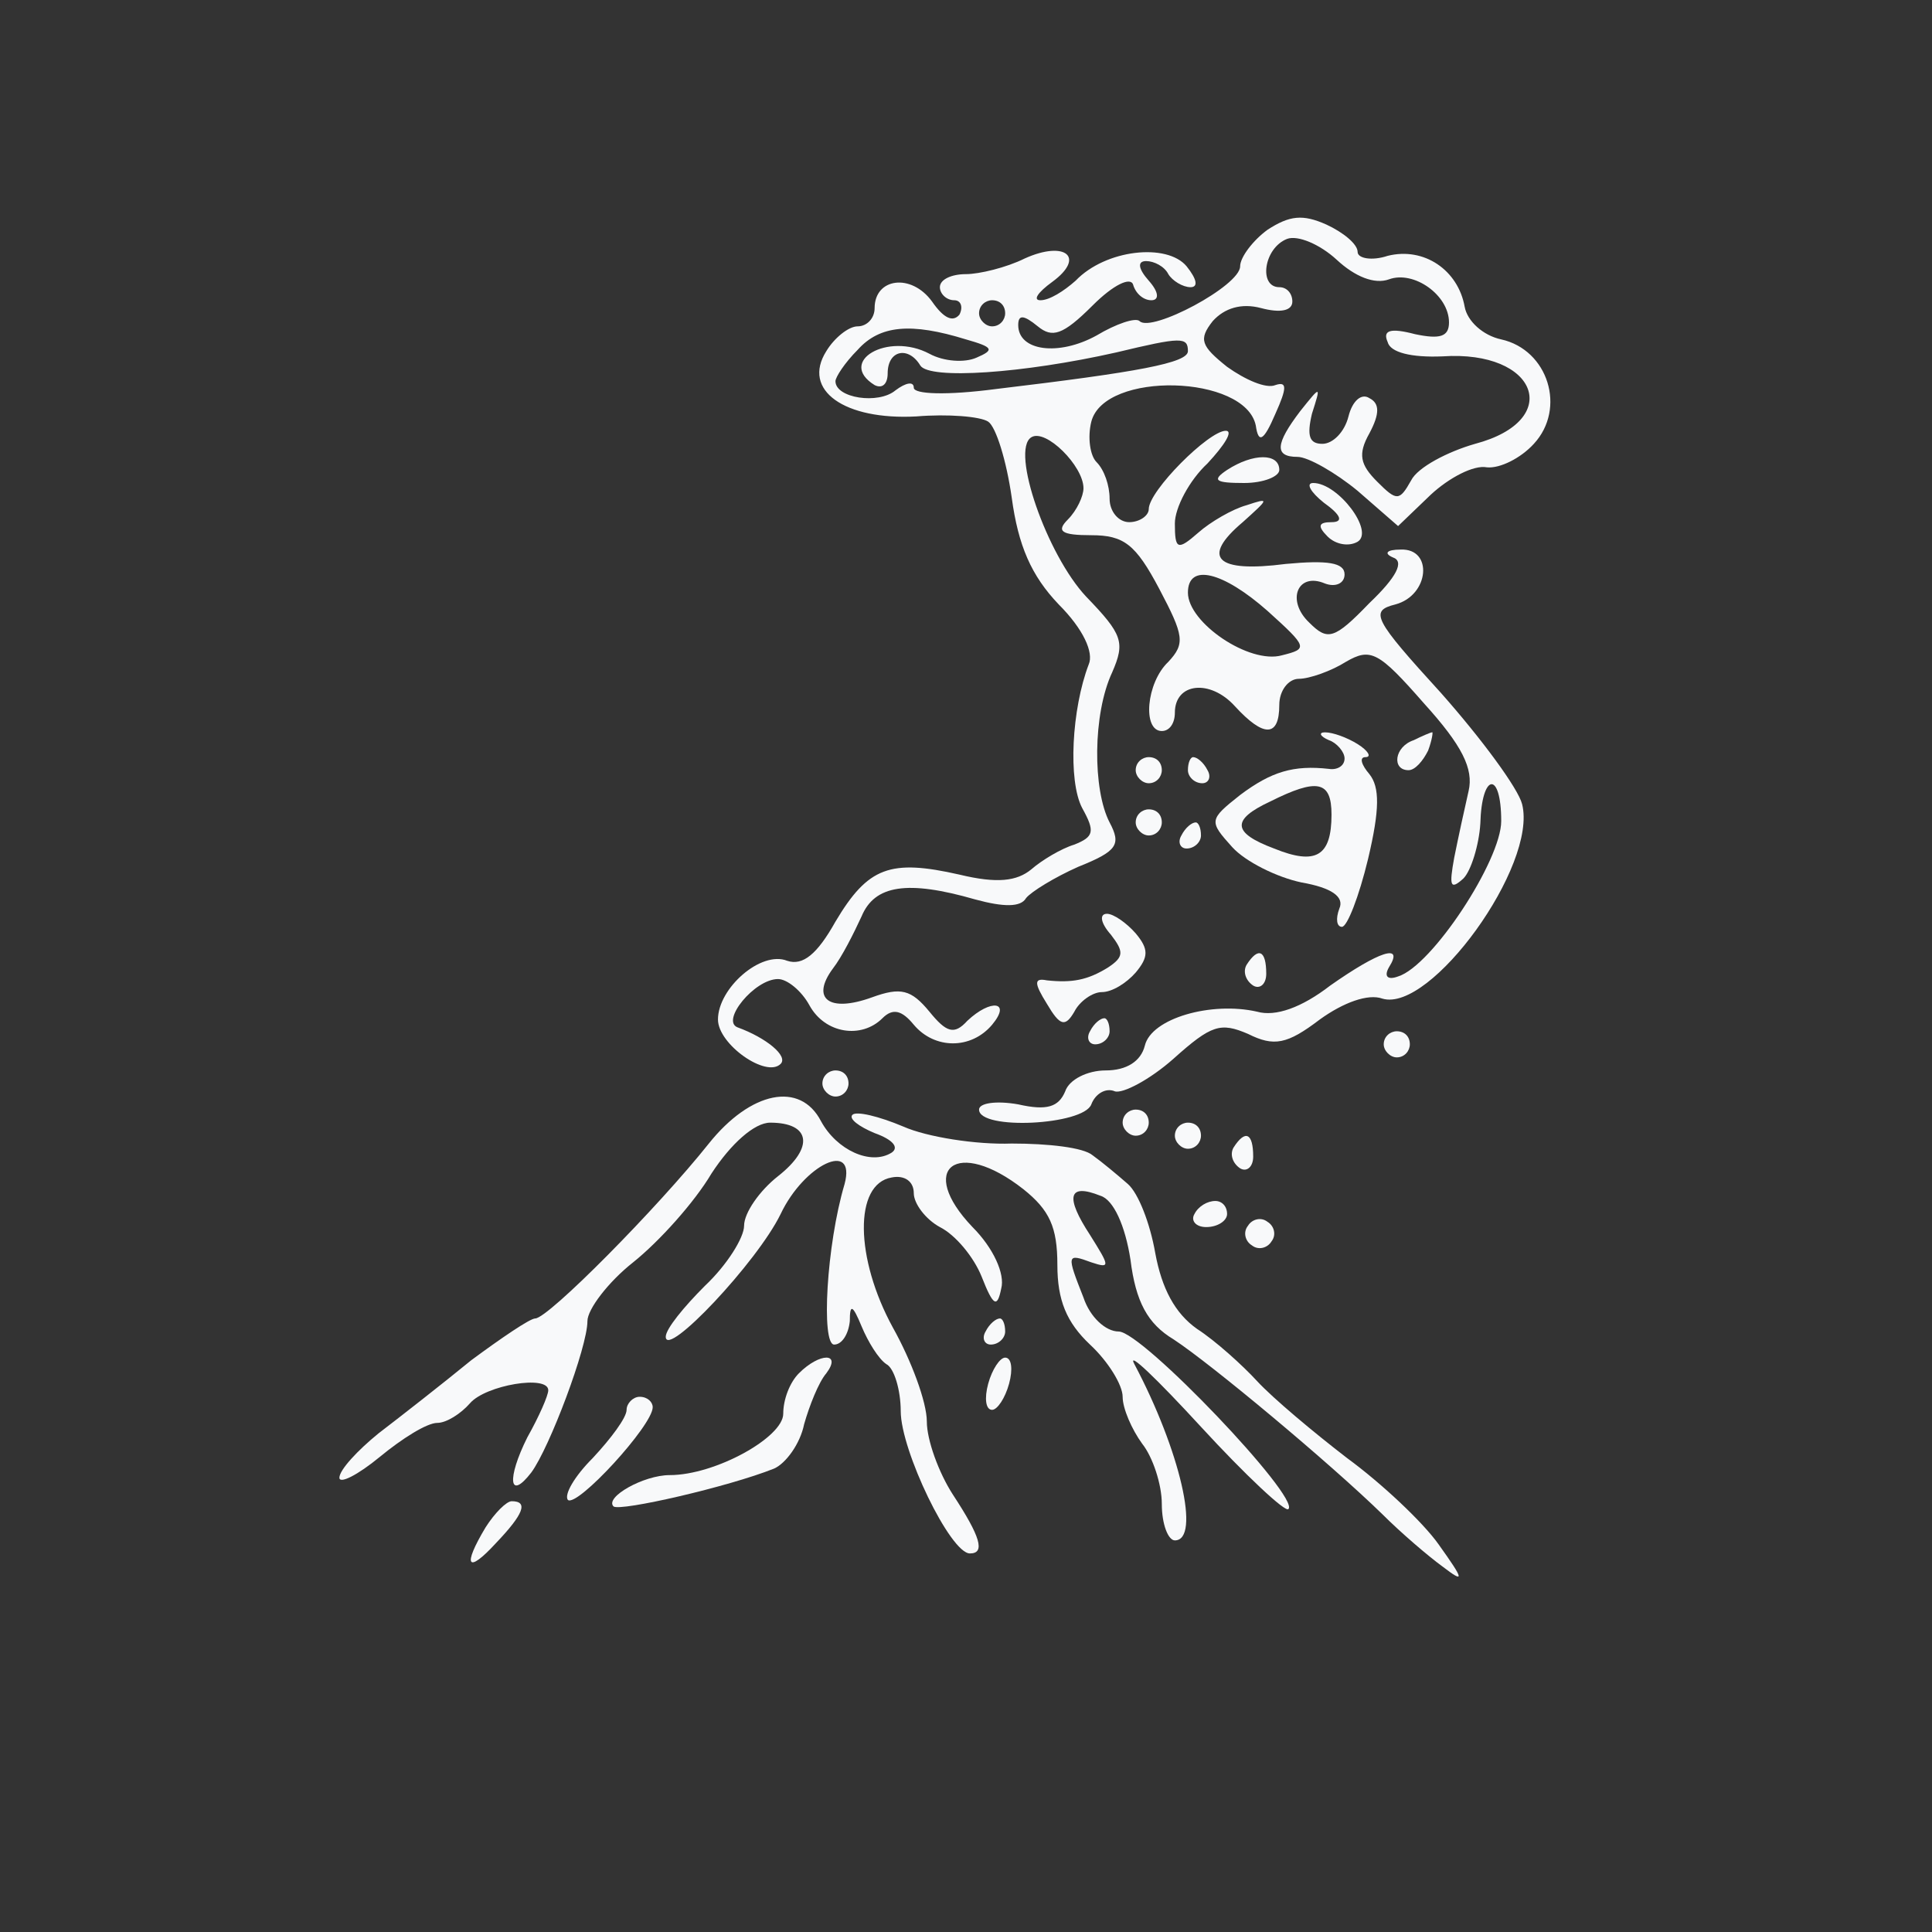<?xml version="1.0" encoding="UTF-8" standalone="no"?>
<svg
   xmlns:dc="http://purl.org/dc/elements/1.1/"
   xmlns:cc="http://creativecommons.org/ns#"
   xmlns:rdf="http://www.w3.org/1999/02/22-rdf-syntax-ns#"
   xmlns:svg="http://www.w3.org/2000/svg"
   xmlns="http://www.w3.org/2000/svg"
   xmlns:sodipodi="http://sodipodi.sourceforge.net/DTD/sodipodi-0.dtd"
   xmlns:inkscape="http://www.inkscape.org/namespaces/inkscape"
   version="1.0"
   width="148pt"
   height="148pt"
   viewBox="0 0 148 148"
   preserveAspectRatio="xMidYMid meet"
   id="svg951"
   sodipodi:docname="logo-light.svg"
   inkscape:version="1.0.1 (3bc2e813f5, 2020-09-07)">
  <rect x="0" y="0" width="148" height="148" fill="#333333" stroke="none"/>
  <defs
     id="defs955" />
  <sodipodi:namedview
     pagecolor="#ffffff"
     bordercolor="#666666"
     borderopacity="1"
     objecttolerance="10"
     gridtolerance="10"
     guidetolerance="10"
     inkscape:pageopacity="0"
     inkscape:pageshadow="2"
     inkscape:window-width="1920"
     inkscape:window-height="1017"
     id="namedview953"
     showgrid="false"
     inkscape:zoom="4.3074324"
     inkscape:cx="98.666667"
     inkscape:cy="98.666667"
     inkscape:window-x="-8"
     inkscape:window-y="-8"
     inkscape:window-maximized="1"
     inkscape:current-layer="svg951" />
  <g
     transform="translate(0,148) scale(0.1,-0.1)"
     fill="#000000"
     stroke="none"
     id="g949">
    <path
       d="M574 1390 c-195 -50 -353 -180 -443 -365 -190 -388 28 -848 453 -955 215 -54 449 9 614 165 112 105 165 196 202 342 36 144 19 305 -49 448 -135 287 -468 443 -777 365z m346 -16 c119 -35 200 -83 285 -168 69 -68 90 -96 128 -176 101 -211 101 -387 1 -598 -36 -75 -59 -107 -123 -171 -64 -65 -94 -87 -172 -124 -119 -57 -179 -71 -304 -71 -248 0 -477 140 -588 359 -75 149 -93 336 -48 485 49 161 141 289 269 373 80 53 181 94 260 107 77 12 225 4 292 -16z"
       id="path897"
       style="fill:#f8f9fa;fill-opacity:1;opacity:0" />
    <path
       d="M971 1304 c-11 -8 -21 -21 -21 -28 0 -15 -68 -51 -77 -42 -3 3 -18 -2 -33 -11 -29 -16 -60 -12 -60 8 0 8 4 8 15 -1 11 -9 19 -7 42 16 16 16 29 22 31 16 2 -7 8 -12 14 -12 6 0 6 6 -2 15 -8 9 -9 15 -2 15 6 0 14 -4 17 -10 3 -5 11 -10 17 -10 6 0 5 6 -3 16 -15 18 -62 13 -85 -11 -9 -8 -20 -15 -27 -15 -6 0 -2 6 9 14 26 19 10 32 -21 18 -14 -7 -35 -12 -45 -12 -11 0 -20 -4 -20 -10 0 -5 5 -10 11 -10 5 0 7 -5 4 -11 -5 -6 -12 -3 -21 10 -16 22 -44 18 -44 -5 0 -8 -6 -14 -13 -14 -7 0 -18 -9 -24 -19 -19 -30 14 -53 69 -50 24 2 49 0 55 -4 6 -4 14 -30 18 -58 5 -37 15 -60 36 -82 19 -19 27 -37 23 -46 -13 -34 -16 -89 -5 -110 10 -18 9 -22 -6 -28 -10 -3 -25 -12 -33 -19 -11 -9 -26 -11 -55 -4 -53 12 -70 6 -95 -36 -14 -25 -25 -34 -37 -30 -20 8 -53 -21 -53 -45 0 -19 37 -45 48 -34 6 6 -11 20 -33 28 -13 5 13 37 31 37 7 0 18 -9 24 -20 12 -22 40 -26 56 -10 8 8 15 6 24 -5 16 -19 44 -19 60 0 15 18 -1 20 -19 3 -10 -11 -16 -9 -29 7 -14 17 -22 19 -44 11 -33 -12 -47 -1 -30 22 7 9 16 27 22 40 10 24 35 28 87 13 22 -6 35 -6 39 1 4 5 22 16 40 24 30 12 33 17 24 34 -13 25 -13 83 2 115 10 23 8 29 -20 58 -30 32 -58 112 -42 122 11 7 40 -22 40 -39 0 -6 -5 -17 -12 -24 -9 -9 -5 -12 18 -12 25 0 34 -7 52 -41 19 -36 20 -42 7 -56 -17 -16 -20 -53 -5 -53 6 0 10 6 10 14 0 23 27 26 46 5 22 -24 34 -24 34 1 0 11 7 20 15 20 8 0 25 6 36 13 19 11 25 8 60 -32 29 -32 38 -50 34 -67 -3 -13 -8 -36 -11 -51 -4 -22 -3 -25 7 -16 6 6 12 26 13 42 1 39 16 41 16 2 0 -30 -53 -111 -79 -119 -8 -3 -11 0 -7 7 12 19 -8 12 -45 -14 -22 -17 -42 -24 -56 -20 -35 8 -81 -5 -86 -26 -3 -12 -14 -19 -30 -19 -14 0 -28 -7 -31 -16 -5 -12 -14 -15 -36 -10 -17 3 -30 1 -30 -4 0 -16 80 -12 86 4 3 8 11 13 18 10 6 -2 27 9 45 25 29 26 36 28 57 19 20 -10 30 -8 55 11 18 13 37 20 48 16 37 -11 119 102 107 149 -3 12 -31 50 -62 85 -52 57 -55 63 -35 68 26 7 29 43 4 42 -11 0 -13 -3 -6 -6 9 -3 3 -15 -18 -35 -27 -28 -32 -29 -46 -15 -18 17 -9 39 12 30 8 -3 15 0 15 7 0 9 -13 11 -45 8 -54 -7 -65 5 -33 32 20 18 21 19 3 13 -11 -3 -28 -13 -37 -21 -16 -14 -18 -13 -18 7 0 12 11 33 25 46 13 14 20 25 14 25 -13 0 -59 -46 -59 -60 0 -5 -7 -10 -15 -10 -8 0 -15 8 -15 18 0 10 -4 22 -10 28 -5 5 -7 19 -4 31 10 39 118 36 126 -3 2 -14 6 -12 15 9 9 20 9 25 0 22 -7 -3 -23 4 -37 14 -20 16 -22 21 -11 35 9 10 22 14 37 10 15 -4 24 -2 24 5 0 6 -4 11 -10 11 -16 0 -12 30 6 37 8 3 25 -4 38 -16 14 -13 29 -19 40 -15 19 7 46 -12 46 -33 0 -11 -7 -13 -26 -9 -19 5 -25 3 -21 -6 2 -8 18 -12 42 -11 73 5 93 -49 25 -67 -21 -6 -44 -18 -49 -28 -9 -16 -11 -16 -26 -1 -13 13 -15 21 -6 37 8 15 8 23 0 27 -6 4 -13 -2 -16 -14 -3 -12 -12 -21 -20 -21 -10 0 -12 6 -8 23 7 22 7 22 -9 2 -19 -25 -20 -35 -2 -35 8 0 29 -12 46 -26 l31 -27 25 24 c14 13 33 23 43 21 10 -1 26 7 36 18 25 27 11 72 -25 80 -14 3 -26 14 -28 25 -5 28 -31 46 -59 39 -12 -4 -23 -2 -23 3 0 6 -11 15 -24 21 -18 8 -28 7 -45 -4z m-201 -64 c0 -5 -4 -10 -10 -10 -5 0 -10 5 -10 10 0 6 5 10 10 10 6 0 10 -4 10 -10z m-30 -20 c21 -6 22 -8 8 -14 -9 -4 -25 -3 -36 3 -32 17 -71 -6 -42 -24 6 -3 10 1 10 9 0 18 16 21 25 6 7 -11 79 -6 150 10 50 12 55 12 55 1 0 -9 -38 -16 -147 -29 -38 -5 -63 -4 -63 1 0 5 -6 4 -14 -2 -13 -11 -46 -6 -46 7 0 3 7 14 17 24 17 19 41 21 83 8z m231 -208 c31 -28 31 -29 11 -34 -25 -7 -72 25 -72 48 0 23 27 16 61 -14z"
       id="path899"
       style="fill:#f8f9fa;fill-opacity:1" />
    <path
       d="M940 1120 c-12 -8 -9 -10 13 -10 15 0 27 5 27 10 0 13 -20 13 -40 0z"
       id="path901"
       style="fill:#f8f9fa;fill-opacity:1" />
    <path
       d="M1014 1095 c14 -10 15 -15 6 -15 -10 0 -11 -3 -3 -11 6 -6 16 -8 23 -4 13 8 -15 45 -34 45 -6 0 -2 -7 8 -15z"
       id="path903"
       style="fill:#f8f9fa;fill-opacity:1" />
    <path
       d="M1018 913 c6 -2 12 -9 12 -14 0 -6 -6 -9 -12 -8 -27 3 -44 -2 -68 -20 -24 -19 -24 -20 -6 -40 10 -11 34 -23 53 -27 23 -4 33 -11 29 -20 -3 -8 -2 -14 2 -14 4 0 13 23 20 52 9 38 9 55 1 65 -6 7 -8 13 -3 13 5 0 2 5 -6 10 -8 5 -19 9 -25 9 -5 0 -4 -3 3 -6z m2 -57 c0 -32 -12 -39 -44 -26 -32 12 -33 22 -3 36 36 18 47 16 47 -10z"
       id="path905"
       style="fill:#f8f9fa;fill-opacity:1" />
    <path
       d="M1083 913 c-15 -5 -17 -23 -4 -23 5 0 11 7 15 15 3 8 4 15 3 14 -1 0 -8 -3 -14 -6z"
       id="path907"
       style="fill:#f8f9fa;fill-opacity:1" />
    <path
       d="M870 890 c0 -5 5 -10 10 -10 6 0 10 5 10 10 0 6 -4 10 -10 10 -5 0 -10 -4 -10 -10z"
       id="path909"
       style="fill:#f8f9fa;fill-opacity:1" />
    <path
       d="M910 890 c0 -5 5 -10 11 -10 5 0 7 5 4 10 -3 6 -8 10 -11 10 -2 0 -4 -4 -4 -10z"
       id="path911"
       style="fill:#f8f9fa;fill-opacity:1" />
    <path
       d="M870 850 c0 -5 5 -10 10 -10 6 0 10 5 10 10 0 6 -4 10 -10 10 -5 0 -10 -4 -10 -10z"
       id="path913"
       style="fill:#f8f9fa;fill-opacity:1" />
    <path
       d="M905 840 c-3 -5 -1 -10 4 -10 6 0 11 5 11 10 0 6 -2 10 -4 10 -3 0 -8 -4 -11 -10z"
       id="path915"
       style="fill:#f8f9fa;fill-opacity:1" />
    <path
       d="M851 764 c10 -13 10 -17 -2 -25 -16 -10 -28 -12 -47 -10 -10 2 -10 -2 0 -18 10 -17 14 -18 21 -6 4 8 14 15 21 15 8 0 19 7 26 15 10 12 10 18 0 30 -7 8 -17 15 -22 15 -6 0 -5 -7 3 -16z"
       id="path917"
       style="fill:#f8f9fa;fill-opacity:1" />
    <path
       d="M955 741 c-3 -5 -1 -12 5 -16 5 -3 10 1 10 9 0 18 -6 21 -15 7z"
       id="path919"
       style="fill:#f8f9fa;fill-opacity:1" />
    <path
       d="M835 690 c-3 -5 -1 -10 4 -10 6 0 11 5 11 10 0 6 -2 10 -4 10 -3 0 -8 -4 -11 -10z"
       id="path921"
       style="fill:#f8f9fa;fill-opacity:1" />
    <path
       d="M1060 680 c0 -5 5 -10 10 -10 6 0 10 5 10 10 0 6 -4 10 -10 10 -5 0 -10 -4 -10 -10z"
       id="path923"
       style="fill:#f8f9fa;fill-opacity:1" />
    <path
       d="M630 650 c0 -5 5 -10 10 -10 6 0 10 5 10 10 0 6 -4 10 -10 10 -5 0 -10 -4 -10 -10z"
       id="path925"
       style="fill:#f8f9fa;fill-opacity:1" />
    <path
       d="M543 604 c-39 -49 -123 -134 -133 -134 -4 0 -26 -15 -49 -32 -22 -18 -54 -43 -71 -56 -16 -13 -30 -28 -30 -34 0 -5 14 2 31 16 17 14 36 26 44 26 7 0 18 7 25 15 12 14 60 22 60 10 0 -4 -7 -20 -16 -36 -16 -32 -14 -49 3 -27 14 19 43 96 43 116 0 9 16 30 35 45 20 16 47 46 60 68 15 23 33 39 45 39 31 0 34 -19 6 -41 -14 -11 -26 -28 -26 -38 0 -9 -13 -30 -30 -46 -16 -16 -30 -33 -30 -39 0 -17 70 57 88 94 18 38 58 57 49 23 -14 -47 -18 -123 -8 -123 6 0 11 8 12 18 0 13 2 13 9 -4 5 -12 13 -25 19 -29 6 -3 11 -20 11 -36 0 -30 38 -109 53 -109 12 0 8 13 -13 45 -11 17 -20 42 -20 56 0 15 -12 47 -26 72 -29 53 -30 110 -1 115 10 2 17 -3 17 -12 0 -8 9 -20 20 -26 12 -6 26 -23 32 -38 9 -23 12 -24 15 -9 3 11 -6 31 -22 47 -43 45 -12 69 39 29 20 -16 26 -29 26 -58 0 -27 7 -44 25 -61 14 -13 25 -31 25 -40 0 -9 7 -25 15 -36 8 -10 15 -31 15 -46 0 -16 5 -28 10 -28 20 0 4 69 -31 135 -6 11 17 -11 51 -48 34 -37 65 -66 67 -63 9 9 -112 136 -130 136 -10 0 -22 11 -27 26 -13 33 -13 34 6 27 15 -5 14 -3 -1 21 -19 29 -17 40 8 30 10 -3 19 -23 23 -49 4 -32 13 -49 33 -61 29 -19 120 -95 160 -134 14 -14 35 -32 46 -40 17 -13 17 -11 -3 17 -12 17 -44 47 -70 66 -26 20 -57 46 -69 59 -11 12 -32 31 -46 40 -17 12 -27 31 -32 58 -4 23 -13 46 -21 53 -8 7 -20 17 -27 22 -7 6 -34 9 -62 9 -27 -1 -65 5 -83 13 -19 8 -36 12 -39 9 -3 -3 5 -9 17 -14 14 -5 19 -11 13 -15 -16 -10 -42 2 -54 24 -16 31 -54 23 -86 -17z"
       id="path927"
       style="fill:#f8f9fa;fill-opacity:1" />
    <path
       d="M860 620 c0 -5 5 -10 10 -10 6 0 10 5 10 10 0 6 -4 10 -10 10 -5 0 -10 -4 -10 -10z"
       id="path929"
       style="fill:#f8f9fa;fill-opacity:1" />
    <path
       d="M900 610 c0 -5 5 -10 10 -10 6 0 10 5 10 10 0 6 -4 10 -10 10 -5 0 -10 -4 -10 -10z"
       id="path931"
       style="fill:#f8f9fa;fill-opacity:1" />
    <path
       d="M945 601 c-3 -5 -1 -12 5 -16 5 -3 10 1 10 9 0 18 -6 21 -15 7z"
       id="path933"
       style="fill:#f8f9fa;fill-opacity:1" />
    <path
       d="M915 550 c-3 -5 1 -10 9 -10 9 0 16 5 16 10 0 6 -4 10 -9 10 -6 0 -13 -4 -16 -10z"
       id="path935"
       style="fill:#f8f9fa;fill-opacity:1" />
    <path
       d="M956 541 c-4 -5 -2 -12 3 -15 5 -4 12 -2 15 3 4 5 2 12 -3 15 -5 4 -12 2 -15 -3z"
       id="path937"
       style="fill:#f8f9fa;fill-opacity:1" />
    <path
       d="M755 460 c-3 -5 -1 -10 4 -10 6 0 11 5 11 10 0 6 -2 10 -4 10 -3 0 -8 -4 -11 -10z"
       id="path939"
       style="fill:#f8f9fa;fill-opacity:1" />
    <path
       d="M612 428 c-7 -7 -12 -20 -12 -31 0 -18 -52 -47 -87 -47 -20 0 -50 -17 -43 -24 5 -4 88 15 123 29 9 4 20 19 23 34 4 14 11 32 17 39 12 16 -5 16 -21 0z"
       id="path941"
       style="fill:#f8f9fa;fill-opacity:1" />
    <path
       d="M757 420 c-3 -11 -2 -20 3 -20 4 0 10 9 13 20 3 11 2 20 -3 20 -4 0 -10 -9 -13 -20z"
       id="path943"
       style="fill:#f8f9fa;fill-opacity:1" />
    <path
       d="M480 400 c0 -6 -12 -22 -26 -37 -14 -14 -22 -28 -19 -32 7 -6 65 57 65 71 0 4 -4 8 -10 8 -5 0 -10 -5 -10 -10z"
       id="path945"
       style="fill:#f8f9fa;fill-opacity:1" />
    <path
       d="M372 310 c-18 -30 -14 -36 8 -12 21 22 25 32 12 32 -4 0 -13 -9 -20 -20z"
       id="path947"
       style="fill:#f8f9fa;fill-opacity:1" />
  </g>
</svg>
